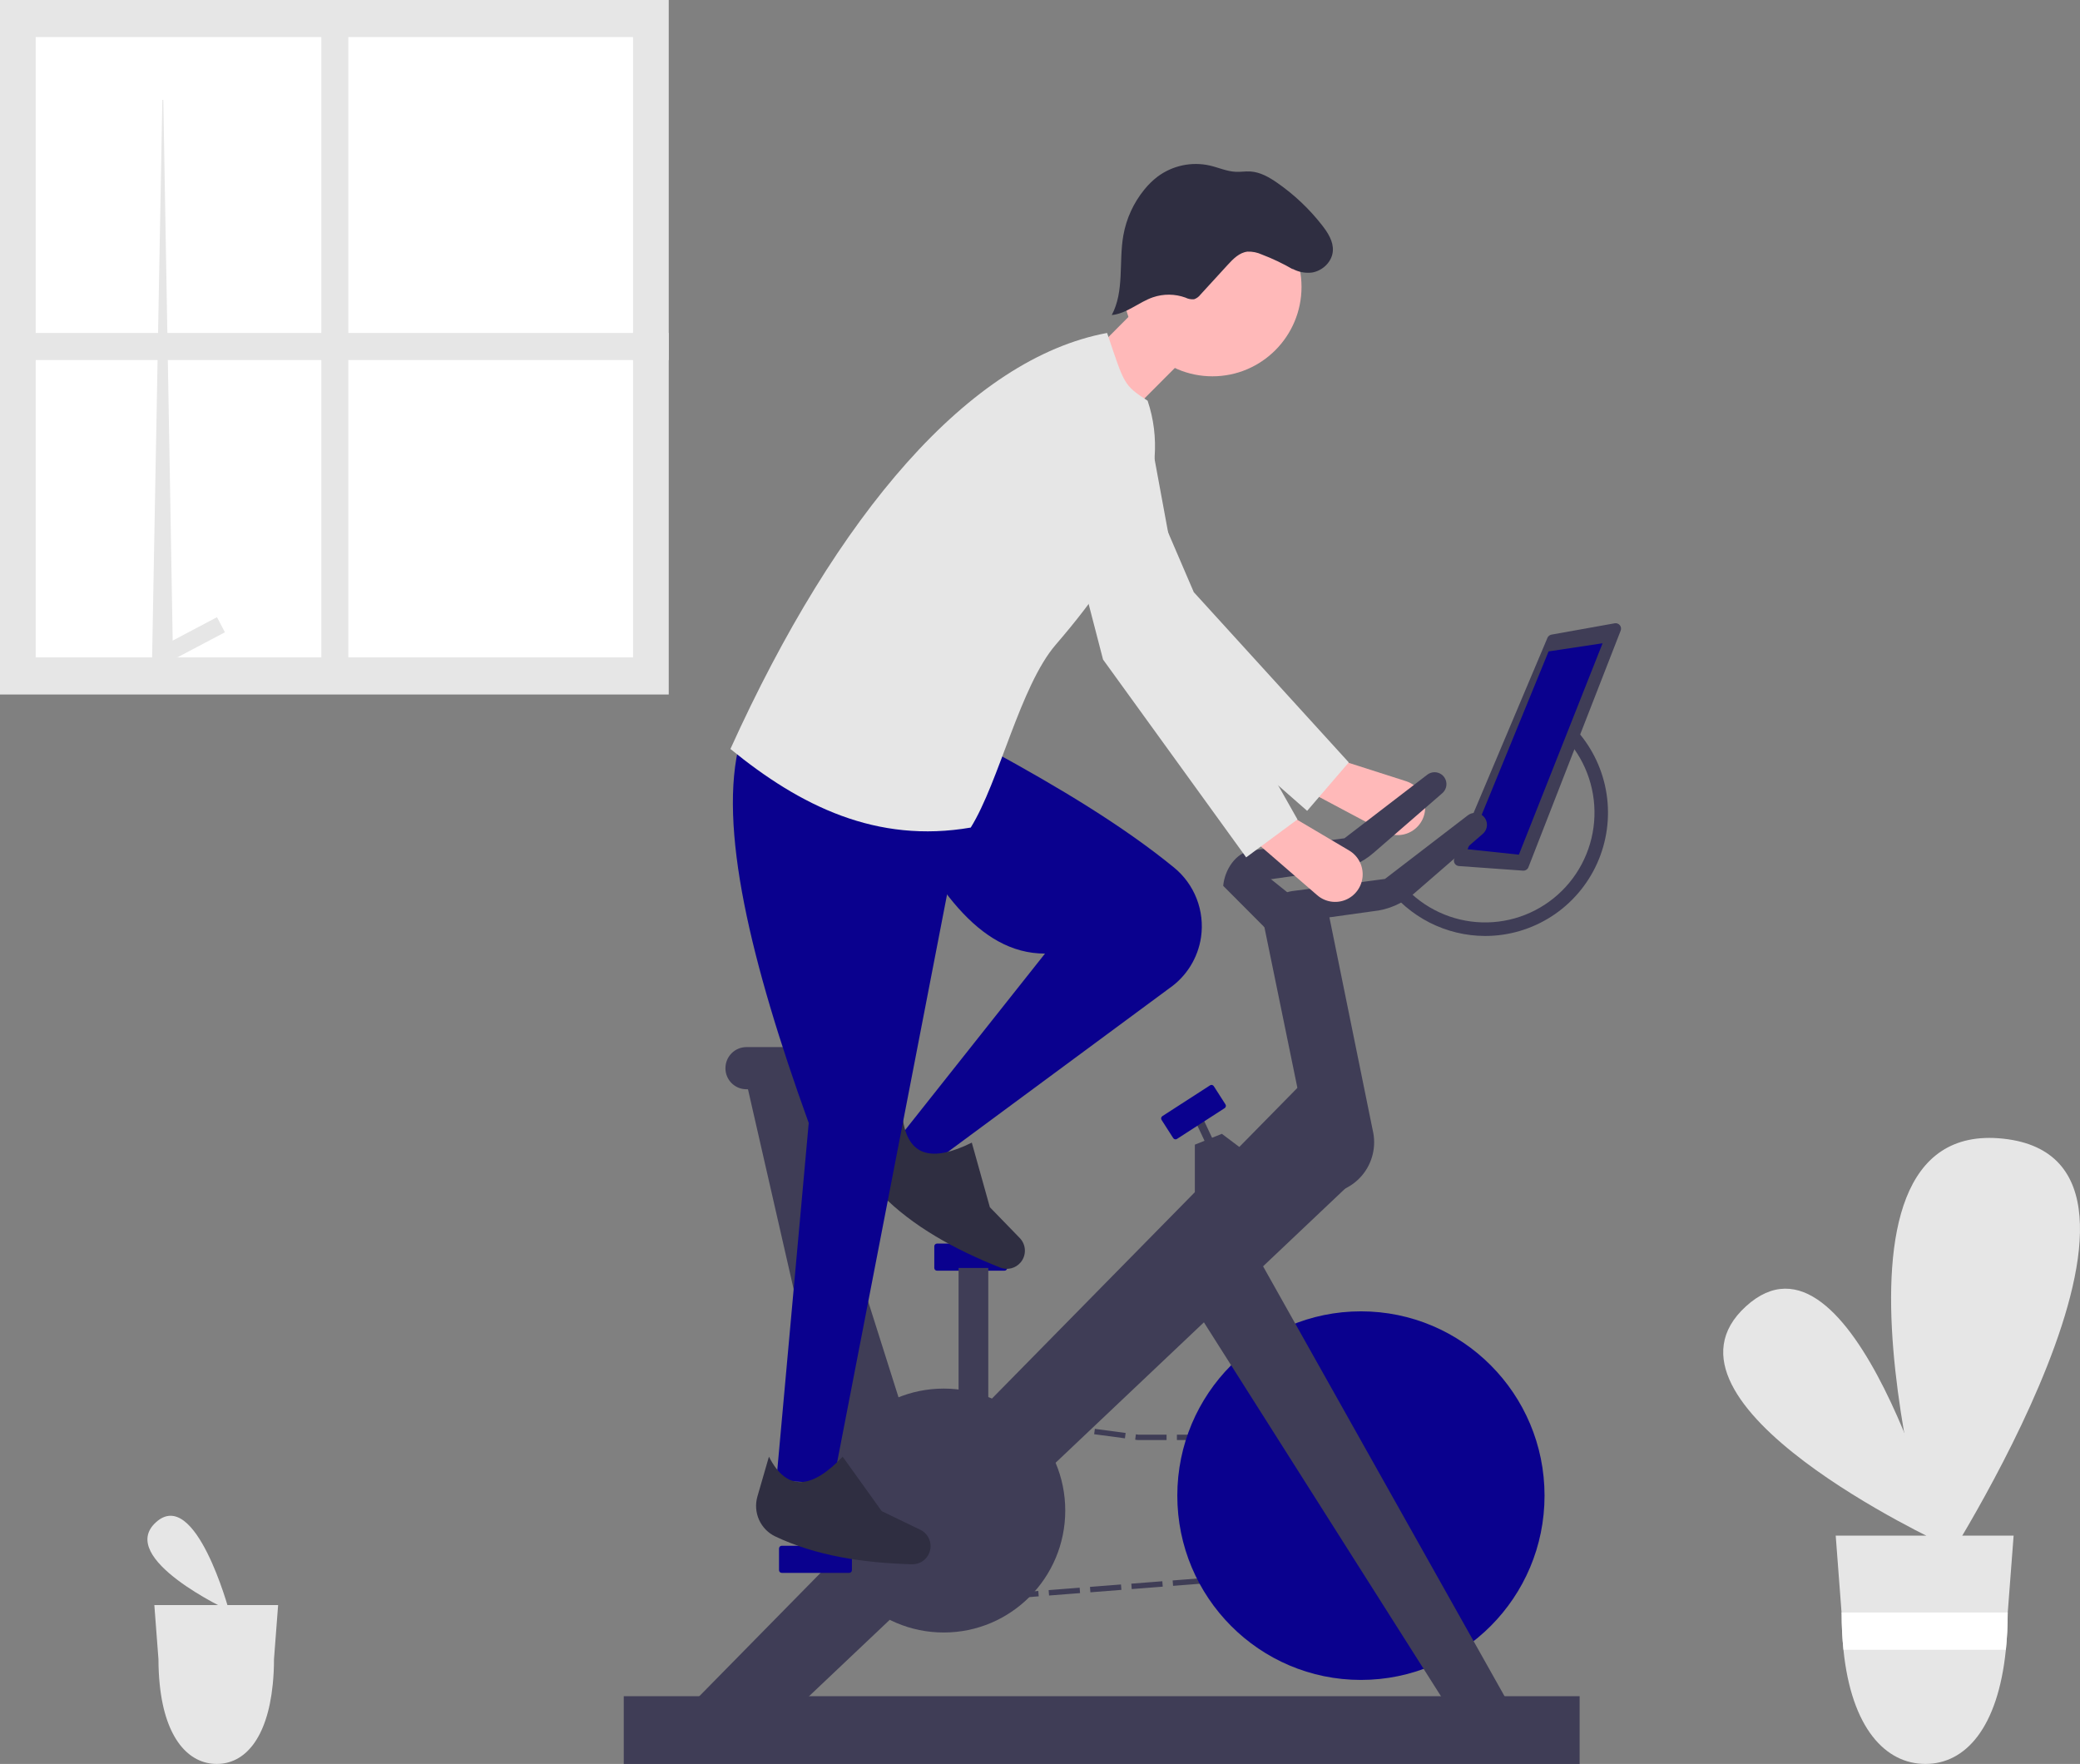 <svg width="296" height="251" viewBox="0 0 296 251" fill="none" xmlns="http://www.w3.org/2000/svg">
<rect x="0" y="0" width="296" height="251" fill="#808080" stroke="none"/>
<g clip-path="url(#clip0_3_358)">
<path d="M276.448 219.656C276.448 219.656 233.293 199.717 248.454 185.891C263.614 172.065 276.448 219.656 276.448 219.656Z" fill="#E6E6E6"/>
<path d="M275.697 224.308C275.697 224.308 255.861 158.899 285.07 162.027C314.279 165.156 275.697 224.308 275.697 224.308Z" fill="#E6E6E6"/>
<path d="M261.235 218.507L262.067 229.449L262.081 229.638C262.08 231.346 262.166 233.054 262.338 234.754C263.468 245.914 268.325 251 274 251C279.676 251 284.321 245.914 285.451 234.754C285.623 233.054 285.709 231.346 285.709 229.638L285.715 229.485L285.719 229.449L286.554 218.507H261.235Z" fill="#E6E6E6"/>
<path d="M285.719 229.448L285.715 229.485L285.709 229.637C285.709 231.346 285.623 233.054 285.451 234.753H262.338C262.166 233.054 262.08 231.346 262.081 229.637L262.067 229.448H285.719Z" fill="white"/>
<path d="M32.59 229.178C32.59 229.178 16.543 221.764 22.18 216.623C27.817 211.481 32.59 229.178 32.59 229.178Z" fill="#E6E6E6"/>
<path d="M21.963 228.392L22.542 236.005L22.551 236.137C22.551 237.325 22.61 238.514 22.73 239.696C23.517 247.461 26.895 251 30.845 251C34.794 251 38.026 247.461 38.812 239.696C38.932 238.514 38.992 237.325 38.991 236.137L38.995 236.031L38.998 236.005L39.579 228.392L21.963 228.392Z" fill="#E6E6E6"/>
<path d="M201.126 118.134C201.728 117.717 202.201 117.139 202.492 116.465C202.783 115.791 202.88 115.049 202.773 114.323C202.665 113.597 202.356 112.915 201.882 112.356C201.408 111.797 200.787 111.382 200.09 111.159L191.106 108.283L186.169 112.577L197.067 118.373C197.701 118.71 198.414 118.866 199.13 118.824C199.846 118.782 200.536 118.543 201.126 118.134Z" fill="#FFB9B9"/>
<path d="M186.017 115.38L191.94 108.488L169.886 84.263L159.731 60.635C159.062 59.078 157.871 57.805 156.364 57.038C154.858 56.27 153.131 56.056 151.484 56.433C150.407 56.68 149.4 57.17 148.541 57.868C147.683 58.566 146.995 59.452 146.53 60.458C146.065 61.464 145.837 62.563 145.862 63.672C145.887 64.781 146.164 65.869 146.673 66.853L159.927 92.474L186.017 115.38Z" fill="#E6E6E6"/>
<path d="M200.167 206.683L199.032 204.915H196.936V204.144H199.451L200.814 206.265L200.167 206.683Z" fill="#3F3D56"/>
<path d="M195.463 204.915H191.045V204.144H195.463V204.915ZM189.572 204.915H185.155V204.144H189.572V204.915ZM183.682 204.915H179.264V204.144H183.682L183.682 204.915ZM177.791 204.915H173.373V204.144H177.791V204.915ZM171.901 204.915H167.483V204.144H171.901V204.915ZM166.01 204.915L161.917 204.911L161.545 204.862L161.646 204.097L161.993 204.144H166.01V204.915ZM160.085 204.667L155.705 204.083L155.807 203.319L160.186 203.903L160.085 204.667ZM154.246 203.889L149.866 203.304L149.967 202.54L154.347 203.124L154.246 203.889ZM148.406 203.11L144.027 202.526L144.128 201.761L148.508 202.345L148.406 203.11ZM142.567 202.331L138.188 201.747L138.289 200.983L142.668 201.567L142.567 202.331Z" fill="#3F3D56"/>
<path d="M134.811 203.19L134.043 203.168L134.121 200.427L136.829 200.788L136.728 201.552L134.865 201.304L134.811 203.19Z" fill="#3F3D56"/>
<path d="M134.223 223.838L133.455 223.816L133.602 218.654L134.37 218.676L134.223 223.838ZM134.419 216.955L133.651 216.933L133.798 211.771L134.566 211.793L134.419 216.955ZM134.615 210.072L133.847 210.05L133.994 204.888L134.762 204.91L134.615 210.072Z" fill="#3F3D56"/>
<path d="M133.328 228.279L133.406 225.537L134.174 225.559L134.12 227.443L135.993 227.297L136.053 228.066L133.328 228.279Z" fill="#3F3D56"/>
<path d="M137.523 227.952L137.464 227.183L141.876 226.839L141.936 227.608L137.523 227.952ZM143.406 227.493L143.346 226.724L147.759 226.38L147.818 227.149L143.406 227.493ZM149.289 227.034L149.229 226.265L153.642 225.921L153.701 226.69L149.289 227.034ZM155.171 226.576L155.112 225.807L159.524 225.462L159.583 226.231L155.171 226.576ZM161.054 226.117L160.995 225.348L165.407 225.004L165.466 225.773L161.054 226.117ZM166.937 225.658L166.878 224.889L171.29 224.545L171.349 225.314L166.937 225.658ZM172.82 225.2L172.76 224.43L177.173 224.086L177.232 224.855L172.82 225.2ZM178.702 224.741L178.643 223.972L183.055 223.628L183.114 224.397L178.702 224.741ZM184.585 224.282L184.526 223.513L188.938 223.169L188.997 223.938L184.585 224.282ZM190.468 223.823L190.409 223.054L194.821 222.71L194.88 223.479L190.468 223.823ZM196.351 223.365L196.291 222.596L200.704 222.251L200.763 223.02L196.351 223.365ZM202.233 222.906L202.174 222.137L206.586 221.793L206.645 222.562L202.233 222.906Z" fill="#3F3D56"/>
<path d="M208.116 222.447L208.057 221.678L209.713 221.549L208.813 220.148L209.459 219.729L211.057 222.218L208.116 222.447Z" fill="#3F3D56"/>
<path d="M207.853 218.651L204.971 214.163L205.617 213.745L208.499 218.233L207.853 218.651ZM204.01 212.667L201.128 208.179L201.774 207.761L204.656 212.249L204.01 212.667Z" fill="#3F3D56"/>
<path d="M193.67 239.045C208.101 239.045 219.8 227.304 219.8 212.821C219.8 198.337 208.101 186.596 193.67 186.596C179.238 186.596 167.54 198.337 167.54 212.821C167.54 227.304 179.238 239.045 193.67 239.045Z" fill="#0A018E"/>
<path d="M215.188 243.287L176.954 175.22L168.5 183.704L206.158 243.094L215.188 243.287Z" fill="#3F3D56"/>
<path d="M99.332 241.552L185.216 154.202L192.325 168.278L110.86 245.408L99.332 241.552Z" fill="#3F3D56"/>
<path d="M134.301 232.296C143.851 232.296 151.593 224.526 151.593 214.942C151.593 205.357 143.851 197.588 134.301 197.588C124.751 197.588 117.009 205.357 117.009 214.942C117.009 224.526 124.751 232.296 134.301 232.296Z" fill="#3F3D56"/>
<path d="M111.245 219.955C111.143 219.955 111.045 219.996 110.973 220.068C110.901 220.141 110.861 220.239 110.86 220.341V223.426C110.861 223.528 110.901 223.626 110.973 223.699C111.045 223.771 111.143 223.812 111.245 223.812H120.851C120.953 223.812 121.051 223.771 121.123 223.699C121.195 223.626 121.236 223.528 121.236 223.426V220.341C121.236 220.239 121.195 220.141 121.123 220.068C121.051 219.996 120.953 219.955 120.851 219.955H111.245Z" fill="#0A018E"/>
<path d="M133.34 176.955C133.238 176.955 133.141 176.996 133.068 177.068C132.996 177.141 132.956 177.239 132.956 177.341V180.426C132.956 180.528 132.996 180.626 133.068 180.699C133.141 180.771 133.238 180.812 133.34 180.812H142.947C143.049 180.812 143.146 180.771 143.218 180.699C143.29 180.626 143.331 180.528 143.331 180.426V177.341C143.331 177.239 143.29 177.141 143.218 177.068C143.146 176.996 143.049 176.955 142.947 176.955H133.34Z" fill="#0A018E"/>
<path d="M180.028 170.592H170.037V162.879L173.88 161.336L180.028 165.964V170.592Z" fill="#3F3D56"/>
<path d="M171.302 159.383L170.26 159.878L172.231 164.061L173.273 163.567L171.302 159.383Z" fill="#3F3D56"/>
<path d="M172.406 154.378C172.333 154.378 172.261 154.399 172.2 154.439L165.412 158.82C165.327 158.875 165.266 158.963 165.245 159.063C165.223 159.162 165.242 159.267 165.297 159.353L166.96 161.948C167.015 162.034 167.102 162.094 167.201 162.116C167.301 162.138 167.405 162.119 167.491 162.064L174.278 157.683C174.364 157.627 174.424 157.54 174.445 157.44C174.467 157.34 174.448 157.236 174.393 157.15L172.731 154.555C172.703 154.512 172.668 154.475 172.626 154.447C172.585 154.418 172.538 154.397 172.489 154.387C172.462 154.381 172.434 154.378 172.406 154.378Z" fill="#0A018E"/>
<path d="M187.713 169.821L179.836 131.449L189.058 129.906L195.347 160.818C195.617 161.938 195.619 163.107 195.353 164.229C195.087 165.351 194.56 166.393 193.816 167.271C193.071 168.149 192.13 168.838 191.07 169.281C190.009 169.724 188.859 169.909 187.713 169.821Z" fill="#3F3D56"/>
<path d="M216.738 123.888L207.615 123.234C207.493 123.225 207.375 123.187 207.27 123.124C207.166 123.06 207.078 122.972 207.014 122.867C206.95 122.763 206.912 122.644 206.903 122.522C206.894 122.4 206.914 122.277 206.962 122.164L220.214 90.762C220.264 90.644 220.342 90.54 220.442 90.46C220.542 90.38 220.66 90.326 220.786 90.303L229.785 88.691C229.919 88.667 230.058 88.679 230.186 88.726C230.314 88.774 230.427 88.855 230.514 88.961C230.601 89.067 230.657 89.194 230.679 89.329C230.7 89.465 230.685 89.603 230.635 89.731L217.508 123.4C217.448 123.553 217.341 123.683 217.203 123.771C217.064 123.859 216.901 123.9 216.738 123.888Z" fill="#3F3D56"/>
<path d="M208.848 120.843L216.149 121.615L228.061 91.534L220.376 92.691L208.848 120.843Z" fill="#0A018E"/>
<path d="M129.305 203.372L119.699 213.014L105.865 152.467L113.55 153.624L129.305 203.372Z" fill="#3F3D56"/>
<path d="M118.11 153.532L116.451 153.032C113.19 154.475 109.643 155.145 106.083 154.99C105.315 154.958 104.588 154.628 104.057 154.069C103.526 153.51 103.232 152.766 103.236 151.994C103.236 151.199 103.551 150.436 104.111 149.874C104.671 149.312 105.431 148.996 106.224 148.996H120.717C121.109 148.996 121.486 149.152 121.763 149.43C122.041 149.709 122.196 150.087 122.196 150.48C122.196 150.977 122.081 151.467 121.859 151.91C121.636 152.354 121.314 152.74 120.917 153.036C120.52 153.333 120.059 153.532 119.572 153.618C119.085 153.704 118.584 153.674 118.11 153.532Z" fill="#3F3D56"/>
<path d="M209.912 115.667C209.541 115.667 209.18 115.789 208.885 116.015L197.087 125.069L183.882 126.797C181.608 127.095 180.033 129.577 179.836 131.834L195.381 129.668C197.54 129.459 199.581 128.58 201.219 127.153L211.019 118.647C211.28 118.421 211.466 118.12 211.552 117.784C211.638 117.449 211.619 117.095 211.498 116.771C211.378 116.446 211.161 116.167 210.878 115.969C210.594 115.772 210.257 115.667 209.912 115.667Z" fill="#3F3D56"/>
<path d="M204.148 109.883C203.777 109.882 203.416 110.004 203.121 110.23L191.324 119.284L178.118 121.013C175.844 121.31 174.27 123.793 174.072 126.05L189.617 123.883C191.776 123.674 193.817 122.795 195.456 121.368L205.255 112.863C205.516 112.636 205.702 112.335 205.788 112C205.874 111.664 205.855 111.311 205.734 110.986C205.614 110.662 205.397 110.382 205.114 110.185C204.83 109.987 204.493 109.882 204.148 109.883Z" fill="#3F3D56"/>
<path d="M211.346 133.184C208.599 133.178 205.891 132.526 203.441 131.279C200.991 130.032 198.866 128.225 197.239 126.004L198.788 124.864C200.03 126.567 201.604 128 203.414 129.076C205.224 130.152 207.232 130.848 209.318 131.123C211.404 131.398 213.523 131.246 215.549 130.676C217.574 130.106 219.463 129.13 221.102 127.806C222.741 126.483 224.096 124.839 225.084 122.976C226.072 121.112 226.674 119.067 226.853 116.963C227.031 114.86 226.783 112.742 226.123 110.737C225.463 108.733 224.405 106.883 223.013 105.3L224.453 104.024C226.681 106.556 228.133 109.679 228.634 113.019C229.136 116.359 228.667 119.773 227.283 122.852C225.899 125.931 223.66 128.544 220.833 130.376C218.006 132.209 214.712 133.184 211.346 133.184Z" fill="#3F3D56"/>
<path d="M224.795 241.359H88.765V251H224.795V241.359Z" fill="#3F3D56"/>
<path d="M191.459 128.055C192.138 127.783 192.728 127.324 193.161 126.732C193.594 126.141 193.853 125.439 193.909 124.707C193.964 123.974 193.814 123.241 193.476 122.59C193.138 121.939 192.624 121.396 191.994 121.023L183.871 116.216L178.107 119.301L187.449 127.383C187.992 127.853 188.653 128.164 189.36 128.283C190.067 128.401 190.793 128.323 191.459 128.055Z" fill="#FFB9B9"/>
<path d="M127.768 162.108L133.148 165.193L166.367 140.654C167.585 139.818 168.618 138.739 169.4 137.484C170.183 136.229 170.699 134.825 170.915 133.36C171.185 131.508 170.97 129.617 170.291 127.874C169.612 126.131 168.492 124.596 167.041 123.419C159.705 117.439 150.639 112.015 141.025 106.767L126.807 113.709C132.667 125.767 139.171 135.708 148.711 135.691L127.768 162.108Z" fill="#0A018E"/>
<path d="M125.423 169.963C129.887 174.502 135.764 177.749 142.329 180.368C142.824 180.565 143.367 180.603 143.885 180.477C144.402 180.351 144.867 180.067 145.217 179.664C145.642 179.175 145.868 178.544 145.85 177.896C145.832 177.248 145.572 176.63 145.121 176.165L140.866 171.781L138.295 162.59C132.773 165.329 129.153 164.716 128.439 158.978L124.959 163.741C124.286 164.664 123.964 165.798 124.049 166.938C124.134 168.078 124.621 169.151 125.423 169.963Z" fill="#2F2E41"/>
<path d="M110.476 210.7L118.546 211.085L136.991 115.83L105.289 105.61C102.124 117.486 106.823 136.926 115.087 159.794L110.476 210.7Z" fill="#0A018E"/>
<path d="M172.535 53.547C179.538 53.547 185.216 47.849 185.216 40.821C185.216 33.792 179.538 28.095 172.535 28.095C165.532 28.095 159.854 33.792 159.854 40.821C159.854 47.849 165.532 53.547 172.535 53.547Z" fill="#FFB9B9"/>
<path d="M149.287 56.44L157.357 62.225L169.653 49.884L163.505 42.171L149.287 56.44Z" fill="#FFB9B9"/>
<path d="M103.944 106.574C113.896 114.713 124.763 120.063 138.143 117.758C142.187 111.271 145.172 97.604 150.248 91.727C161.332 78.891 166.829 67.45 163.313 57.018C159.894 54.775 160.045 54.779 157.549 47.377C137.999 51.007 119.072 73.156 103.944 106.574Z" fill="#E6E6E6"/>
<path d="M110.347 218.636C116.091 221.363 122.722 222.389 129.784 222.589C130.316 222.603 130.839 222.452 131.282 222.155C131.725 221.859 132.065 221.432 132.256 220.933C132.488 220.328 132.484 219.657 132.246 219.055C132.008 218.452 131.552 217.961 130.97 217.68L125.474 215.027L119.917 207.279C115.667 211.753 112.057 212.424 109.425 207.279L107.784 212.951C107.468 214.05 107.552 215.226 108.022 216.268C108.492 217.31 109.316 218.15 110.347 218.636Z" fill="#2F2E41"/>
<path d="M177.338 122L184.639 116.601L168.5 88.063L163.832 62.761C163.524 61.094 162.644 59.588 161.346 58.503C160.047 57.419 158.411 56.825 156.721 56.825C155.616 56.825 154.526 57.08 153.534 57.568C152.543 58.057 151.676 58.767 151 59.645C150.324 60.522 149.858 61.543 149.636 62.629C149.415 63.716 149.445 64.839 149.723 65.912L156.972 93.848L177.338 122Z" fill="#E6E6E6"/>
<path d="M140.641 180.426H136.414V203.565H140.641V180.426Z" fill="#3F3D56"/>
<path d="M182.572 37.13C183.068 37.727 183.705 38.191 184.425 38.48C185.144 38.768 185.924 38.872 186.694 38.783C188.221 38.544 189.579 37.237 189.677 35.69C189.761 34.354 188.979 33.128 188.158 32.073C186.346 29.747 184.194 27.708 181.775 26.026C180.622 25.225 179.349 24.487 177.949 24.401C177.256 24.358 176.562 24.478 175.868 24.448C174.593 24.393 173.398 23.84 172.154 23.553C170.877 23.267 169.554 23.26 168.274 23.532C166.994 23.805 165.787 24.35 164.735 25.131C164.033 25.669 163.399 26.289 162.845 26.979C161.313 28.859 160.286 31.101 159.861 33.492C159.192 37.282 160.027 41.438 158.212 44.829C160.341 44.629 162.048 43 164.071 42.303C165.572 41.792 167.201 41.807 168.693 42.345C169.077 42.542 169.51 42.624 169.94 42.579C170.294 42.453 170.604 42.226 170.831 41.925L174.699 37.701C175.486 36.841 176.38 35.925 177.538 35.806C178.229 35.782 178.916 35.919 179.545 36.206C181.096 36.794 182.596 37.51 184.03 38.345" fill="#2F2E41"/>
<path d="M175.225 125.278L174.072 126.05L181.757 133.763L186.369 129.52L178.683 123.35L175.225 125.278Z" fill="#3F3D56"/>
<path d="M95.167 0H0V98.823H95.167V0Z" fill="#E6E6E6"/>
<path d="M90.087 5.276H5.08V93.547H90.087V5.276Z" fill="white"/>
<path d="M21.619 95.09H24.646L24.627 93.866L24.575 91.153L24.095 63.252L24.089 63.122L23.843 48.866L23.24 14.211H23.104L22.462 49.12L22.209 63.129L22.202 63.259L21.619 95.09Z" fill="#E6E6E6"/>
<path d="M32.006 89.969L30.88 87.822L22.8 92.092L23.926 94.238L32.006 89.969Z" fill="#E6E6E6"/>
<path d="M49.57 2.642H45.727V95.969H49.57V2.642Z" fill="#E6E6E6"/>
<path d="M95.167 47.377H0V51.233H95.167V47.377Z" fill="#E6E6E6"/>
</g>
<defs>
<clipPath id="clip0_3_358">
<rect width="296" height="251" fill="white"/>
</clipPath>
</defs>
</svg>
